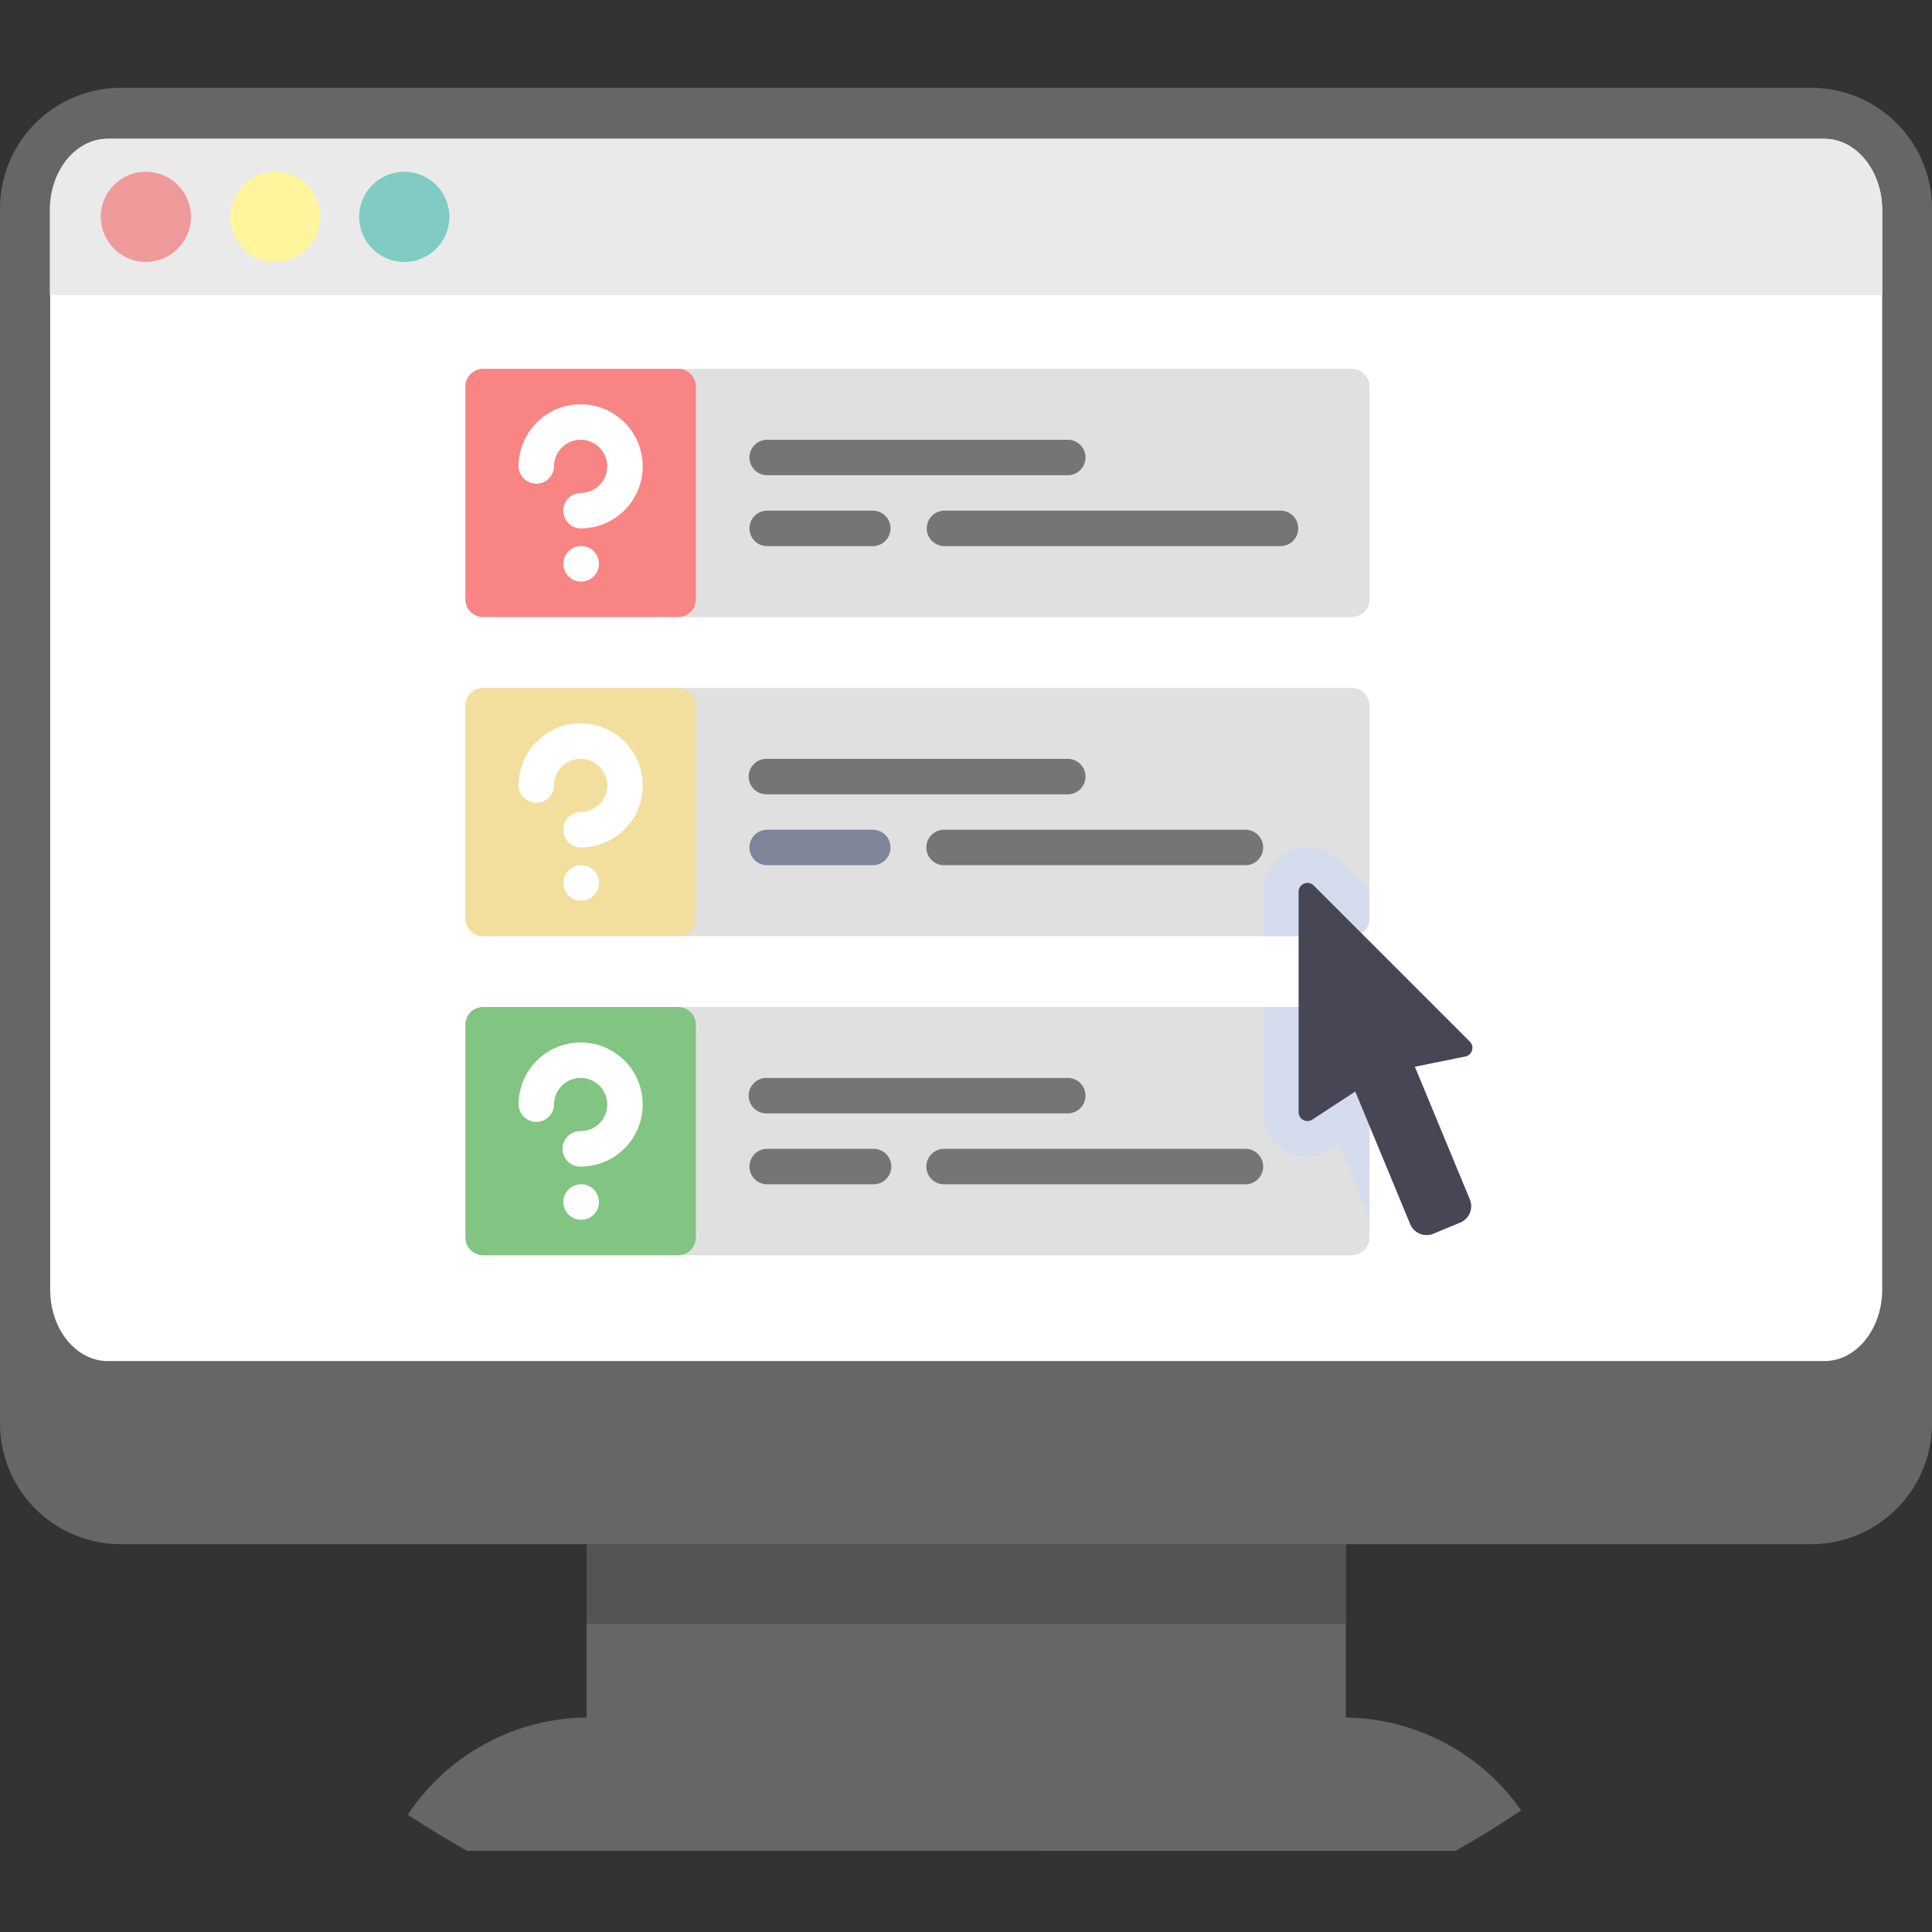 <svg xmlns="http://www.w3.org/2000/svg" viewBox="0 0 220 220">
  <rect x="0" y="0" width="220" height="220" fill="#333333" stroke="none"/>
  <defs>
    <style>
      .cls-1, .cls-3 {
        fill: #fff;
      }

      .cls-1 {
        stroke: #707070;
        opacity: 0;
      }

      .cls-2 {
        fill: #666;
      }

      .cls-4 {
        fill: #535454;
      }

      .cls-5 {
        fill: #eaeaea;
      }

      .cls-6 {
        fill: #ef9a9a;
      }

      .cls-7 {
        fill: #fff59d;
      }

      .cls-8 {
        fill: #80cbc4;
      }

      .cls-9 {
        fill: #e0e0e0;
      }

      .cls-10 {
        fill: #f88484;
      }

      .cls-11 {
        fill: #757575;
      }

      .cls-12 {
        fill: #f2df9d;
      }

      .cls-13 {
        fill: #7f8499;
      }

      .cls-14 {
        fill: #82c482;
      }

      .cls-15 {
        fill: #d5dced;
      }

      .cls-16 {
        fill: #464655;
      }

      .cls-17 {
        stroke: none;
      }

      .cls-18 {
        fill: none;
      }
    </style>
  </defs>
  <g id="ico-15" transform="translate(-695 -687)">
    <g id="Rectangle_9197" data-name="Rectangle 9197" class="cls-1" transform="translate(695 687)">
      <rect class="cls-17" width="220" height="220"/>
      <rect class="cls-18" x="0.5" y="0.5" width="219" height="219"/>
    </g>
    <g id="Group_37648" data-name="Group 37648" transform="translate(695 697.001)">
      <path id="Union_77" data-name="Union 77" class="cls-2" d="M-805.208-1720.162H-995.247A13.76,13.76,0,0,1-1009-1733.915v-138.332A13.76,13.76,0,0,1-995.247-1886h192.539A13.75,13.75,0,0,1-789-1872.247v138.332a13.759,13.759,0,0,1-13.753,13.753Z" transform="translate(1009 1886)"/>
      <path id="Path_46643" data-name="Path 46643" class="cls-3" d="M221.414,21.127V144.053c0,4.465-2.947,8.127-6.564,8.127H19.364c-3.617,0-6.564-3.617-6.564-8.127V21.127c0-4.51,2.947-8.127,6.564-8.127H214.85C218.467,13,221.414,16.661,221.414,21.127Z" transform="translate(-7.085 -7.195)"/>
      <path id="Union_78" data-name="Union 78" class="cls-2" d="M-1002.257-1851.082c-2.278-1.3-4.555-2.679-6.743-4.108a24.729,24.729,0,0,1,20.362-11.072V-1886h86.446v19.739a24.785,24.785,0,0,1,13.4,4.151,24.284,24.284,0,0,1,6.564,6.43c-2.411,1.607-4.912,3.171-7.457,4.6Z" transform="translate(1055.438 2051.837)"/>
      <rect id="Rectangle_9192" data-name="Rectangle 9192" class="cls-4" width="86.446" height="9.064" transform="translate(66.799 165.837)"/>
      <path id="Path_46645" data-name="Path 46645" class="cls-5" d="M221.358,21.127v9.645H12.7V21.127c0-4.51,2.947-8.127,6.564-8.127H214.75C218.411,13,221.358,16.661,221.358,21.127Z" transform="translate(-7.029 -7.195)"/>
      <circle id="Ellipse_1515" data-name="Ellipse 1515" class="cls-6" cx="5.135" cy="5.135" r="5.135" transform="translate(11.476 9.556)"/>
      <circle id="Ellipse_1516" data-name="Ellipse 1516" class="cls-7" cx="5.135" cy="5.135" r="5.135" transform="translate(26.211 9.556)"/>
      <circle id="Ellipse_1517" data-name="Ellipse 1517" class="cls-8" cx="5.135" cy="5.135" r="5.135" transform="translate(40.901 9.556)"/>
      <g id="Group_37594" data-name="Group 37594" transform="translate(71.941 112.121)">
        <g id="Group_37593" data-name="Group 37593">
          <path id="Path_46675" data-name="Path 46675" class="cls-3" d="M176.647,251.1a12.854,12.854,0,0,0-12.86,12.815,14.431,14.431,0,0,0,.447,3.974l-1.741-1.027a.911.911,0,0,0-.938,1.563l4.063,2.367h.045a.164.164,0,0,0,.134.045c.045,0,.045.045.089.045h.357a.164.164,0,0,0,.134-.045,487.058,487.058,0,0,0,.179-.089c.045,0,.045-.045.089-.045l.089-.089.089-.089.045-.045v-.045c0-.045.045-.045.045-.089l1.607-4.019a.891.891,0,0,0-1.652-.67l-.848,2.054a14.13,14.13,0,0,1-.491-3.8A11.074,11.074,0,1,1,176.6,274.989a.893.893,0,1,0,0,1.786,12.837,12.837,0,1,0,.045-25.675Z" transform="translate(-161.115 -251.1)"/>
          <path id="Path_46676" data-name="Path 46676" class="cls-3" d="M187.994,274.512a.566.566,0,0,0,.268.045h.045c.089,0,.223-.045.313-.045.045,0,.045-.045.089-.045.089-.045.134-.089.223-.134a.044.044,0,0,0,.045-.045l5.626-5.626a.916.916,0,0,0-1.295-1.295l-5.18,5.18-4.644-1.965a.891.891,0,1,0-.67,1.652l5.18,2.277Z" transform="translate(-172.819 -259.956)"/>
        </g>
      </g>
      <g id="questions" transform="translate(53 1.335)">
        <path id="Path_46739" data-name="Path 46739" class="cls-9" d="M100.931,58.926H2.019A2.019,2.019,0,0,1,0,56.907V32.684a2.019,2.019,0,0,1,2.019-2.019h98.913a2.019,2.019,0,0,1,2.019,2.019V56.907A2.018,2.018,0,0,1,100.931,58.926Z"/>
        <path id="Path_46740" data-name="Path 46740" class="cls-10" d="M24.223,58.926H2.019A2.019,2.019,0,0,1,0,56.907V32.684a2.019,2.019,0,0,1,2.019-2.019h22.2a2.019,2.019,0,0,1,2.019,2.019V56.907A2.019,2.019,0,0,1,24.223,58.926Z"/>
        <path id="Path_46741" data-name="Path 46741" class="cls-11" d="M180.55,70.756H146.234a2.019,2.019,0,0,1,0-4.037H180.55a2.019,2.019,0,0,1,0,4.037Z" transform="translate(-111.917 -27.979)"/>
        <g id="Group_37642" data-name="Group 37642" transform="translate(32.298 46.814)">
          <path id="Path_46742" data-name="Path 46742" class="cls-11" d="M274.722,106.81H236.369a2.019,2.019,0,0,1,0-4.037h38.354a2.019,2.019,0,0,1,0,4.037Z" transform="translate(-214.164 -102.773)"/>
          <path id="Path_46743" data-name="Path 46743" class="cls-11" d="M158.345,106.81H146.234a2.019,2.019,0,0,1,0-4.037h12.112a2.019,2.019,0,0,1,0,4.037Z" transform="translate(-144.215 -102.773)"/>
        </g>
        <g id="Group_37643" data-name="Group 37643" transform="translate(6.056 34.703)">
          <path id="Path_46744" data-name="Path 46744" class="cls-3" d="M34.106,62.823a2.019,2.019,0,0,1,0-4.037,3.028,3.028,0,1,0-3.028-3.028,2.019,2.019,0,0,1-4.037,0,7.065,7.065,0,1,1,7.065,7.065Z" transform="translate(-27.041 -48.693)"/>
          <path id="Path_46745" data-name="Path 46745" class="cls-3" d="M51.646,124.837a2.019,2.019,0,0,1-.02-4.037h.02a2.019,2.019,0,1,1,0,4.037Z" transform="translate(-44.562 -104.651)"/>
        </g>
        <path id="Path_46746" data-name="Path 46746" class="cls-9" d="M100.931,221.168H2.019A2.019,2.019,0,0,1,0,219.149V194.926a2.019,2.019,0,0,1,2.019-2.019h98.913a2.019,2.019,0,0,1,2.019,2.019v24.223A2.018,2.018,0,0,1,100.931,221.168Z" transform="translate(0 -125.907)"/>
        <path id="Path_46747" data-name="Path 46747" class="cls-12" d="M24.223,221.168H2.019A2.019,2.019,0,0,1,0,219.149V194.926a2.019,2.019,0,0,1,2.019-2.019h22.2a2.019,2.019,0,0,1,2.019,2.019v24.223A2.018,2.018,0,0,1,24.223,221.168Z" transform="translate(0 -125.907)"/>
        <path id="Path_46748" data-name="Path 46748" class="cls-11" d="M180.55,233H146.234a2.019,2.019,0,1,1,0-4.037H180.55a2.019,2.019,0,0,1,0,4.037Z" transform="translate(-111.917 -153.886)"/>
        <path id="Path_46749" data-name="Path 46749" class="cls-13" d="M158.345,269.052H146.234a2.019,2.019,0,0,1,0-4.037h12.112a2.019,2.019,0,0,1,0,4.037Z" transform="translate(-111.917 -181.866)"/>
        <g id="Group_37644" data-name="Group 37644" transform="translate(6.056 71.038)">
          <path id="Path_46750" data-name="Path 46750" class="cls-3" d="M34.106,225.064a2.019,2.019,0,0,1,0-4.037A3.028,3.028,0,1,0,31.078,218a2.019,2.019,0,0,1-4.037,0,7.065,7.065,0,1,1,7.065,7.065Z" transform="translate(-27.041 -210.934)"/>
          <path id="Path_46751" data-name="Path 46751" class="cls-3" d="M51.646,287.079a2.019,2.019,0,0,1-.02-4.037h.02a2.019,2.019,0,1,1,0,4.037Z" transform="translate(-44.562 -266.893)"/>
        </g>
        <path id="Path_46752" data-name="Path 46752" class="cls-9" d="M100.931,383.41H2.019A2.019,2.019,0,0,1,0,381.391V357.168a2.019,2.019,0,0,1,2.019-2.019h98.913a2.019,2.019,0,0,1,2.019,2.019v24.223A2.018,2.018,0,0,1,100.931,383.41Z" transform="translate(0 -251.813)"/>
        <path id="Path_46753" data-name="Path 46753" class="cls-14" d="M24.223,383.41H2.019A2.019,2.019,0,0,1,0,381.391V357.168a2.019,2.019,0,0,1,2.019-2.019h22.2a2.019,2.019,0,0,1,2.019,2.019v24.223A2.018,2.018,0,0,1,24.223,383.41Z" transform="translate(0 -251.813)"/>
        <path id="Path_46754" data-name="Path 46754" class="cls-11" d="M180.55,395.24H146.234a2.019,2.019,0,1,1,0-4.037H180.55a2.019,2.019,0,0,1,0,4.037Z" transform="translate(-111.917 -279.793)"/>
        <path id="Path_46755" data-name="Path 46755" class="cls-11" d="M158.345,431.293H146.234a2.019,2.019,0,0,1,0-4.037h12.112a2.019,2.019,0,1,1,0,4.037Z" transform="translate(-111.917 -307.771)"/>
        <g id="Group_37645" data-name="Group 37645" transform="translate(6.056 107.373)">
          <path id="Path_46756" data-name="Path 46756" class="cls-3" d="M34.106,387.306a2.019,2.019,0,1,1,0-4.037,3.028,3.028,0,1,0-3.028-3.028,2.019,2.019,0,0,1-4.037,0,7.065,7.065,0,1,1,7.065,7.065Z" transform="translate(-27.041 -373.176)"/>
          <path id="Path_46757" data-name="Path 46757" class="cls-3" d="M51.646,449.32a2.019,2.019,0,0,1-.02-4.037h.02a2.019,2.019,0,1,1,0,4.037Z" transform="translate(-44.562 -429.134)"/>
        </g>
        <g id="Group_37646" data-name="Group 37646" transform="translate(90.838 85.168)">
          <path id="Path_46758" data-name="Path 46758" class="cls-15" d="M415.7,355.148H405.6v11.975a5.045,5.045,0,0,0,7.812,4.221l.81-.531,3.49,8.425V357.167A2.019,2.019,0,0,0,415.7,355.148Z" transform="translate(-405.604 -336.98)"/>
          <path id="Path_46759" data-name="Path 46759" class="cls-15" d="M414.22,275.507a5.006,5.006,0,0,0-3.561-1.48,5.057,5.057,0,0,0-5.054,5.049v5.045H415.7a2.019,2.019,0,0,0,2.019-2.019V279Z" transform="translate(-405.605 -274.027)"/>
        </g>
        <path id="Path_46760" data-name="Path 46760" class="cls-16" d="M423.631,293.065v25.094a1.009,1.009,0,0,0,1.563.844l4.887-3.2,6.259,15.111A2.019,2.019,0,0,0,438.977,332l3.06-1.268a2.019,2.019,0,0,0,1.093-2.638l-6.259-15.111,5.742-1.162a1.009,1.009,0,0,0,.514-1.7l-17.771-17.771A1.009,1.009,0,0,0,423.631,293.065Z" transform="translate(-328.756 -202.849)"/>
        <g id="Group_37647" data-name="Group 37647" transform="translate(52.484 83.149)">
          <path id="Path_46761" data-name="Path 46761" class="cls-11" d="M270.685,269.052H236.369a2.019,2.019,0,0,1-2.019-2.019h0a2.019,2.019,0,0,1,2.019-2.019h34.317a2.019,2.019,0,0,1,2.019,2.019h0A2.019,2.019,0,0,1,270.685,269.052Z" transform="translate(-234.35 -265.015)"/>
          <path id="Path_46762" data-name="Path 46762" class="cls-11" d="M270.685,431.293H236.369a2.019,2.019,0,0,1-2.019-2.019h0a2.019,2.019,0,0,1,2.019-2.019h34.317a2.019,2.019,0,0,1,2.019,2.019h0A2.018,2.018,0,0,1,270.685,431.293Z" transform="translate(-234.35 -390.921)"/>
        </g>
      </g>
    </g>
  </g>
</svg>

